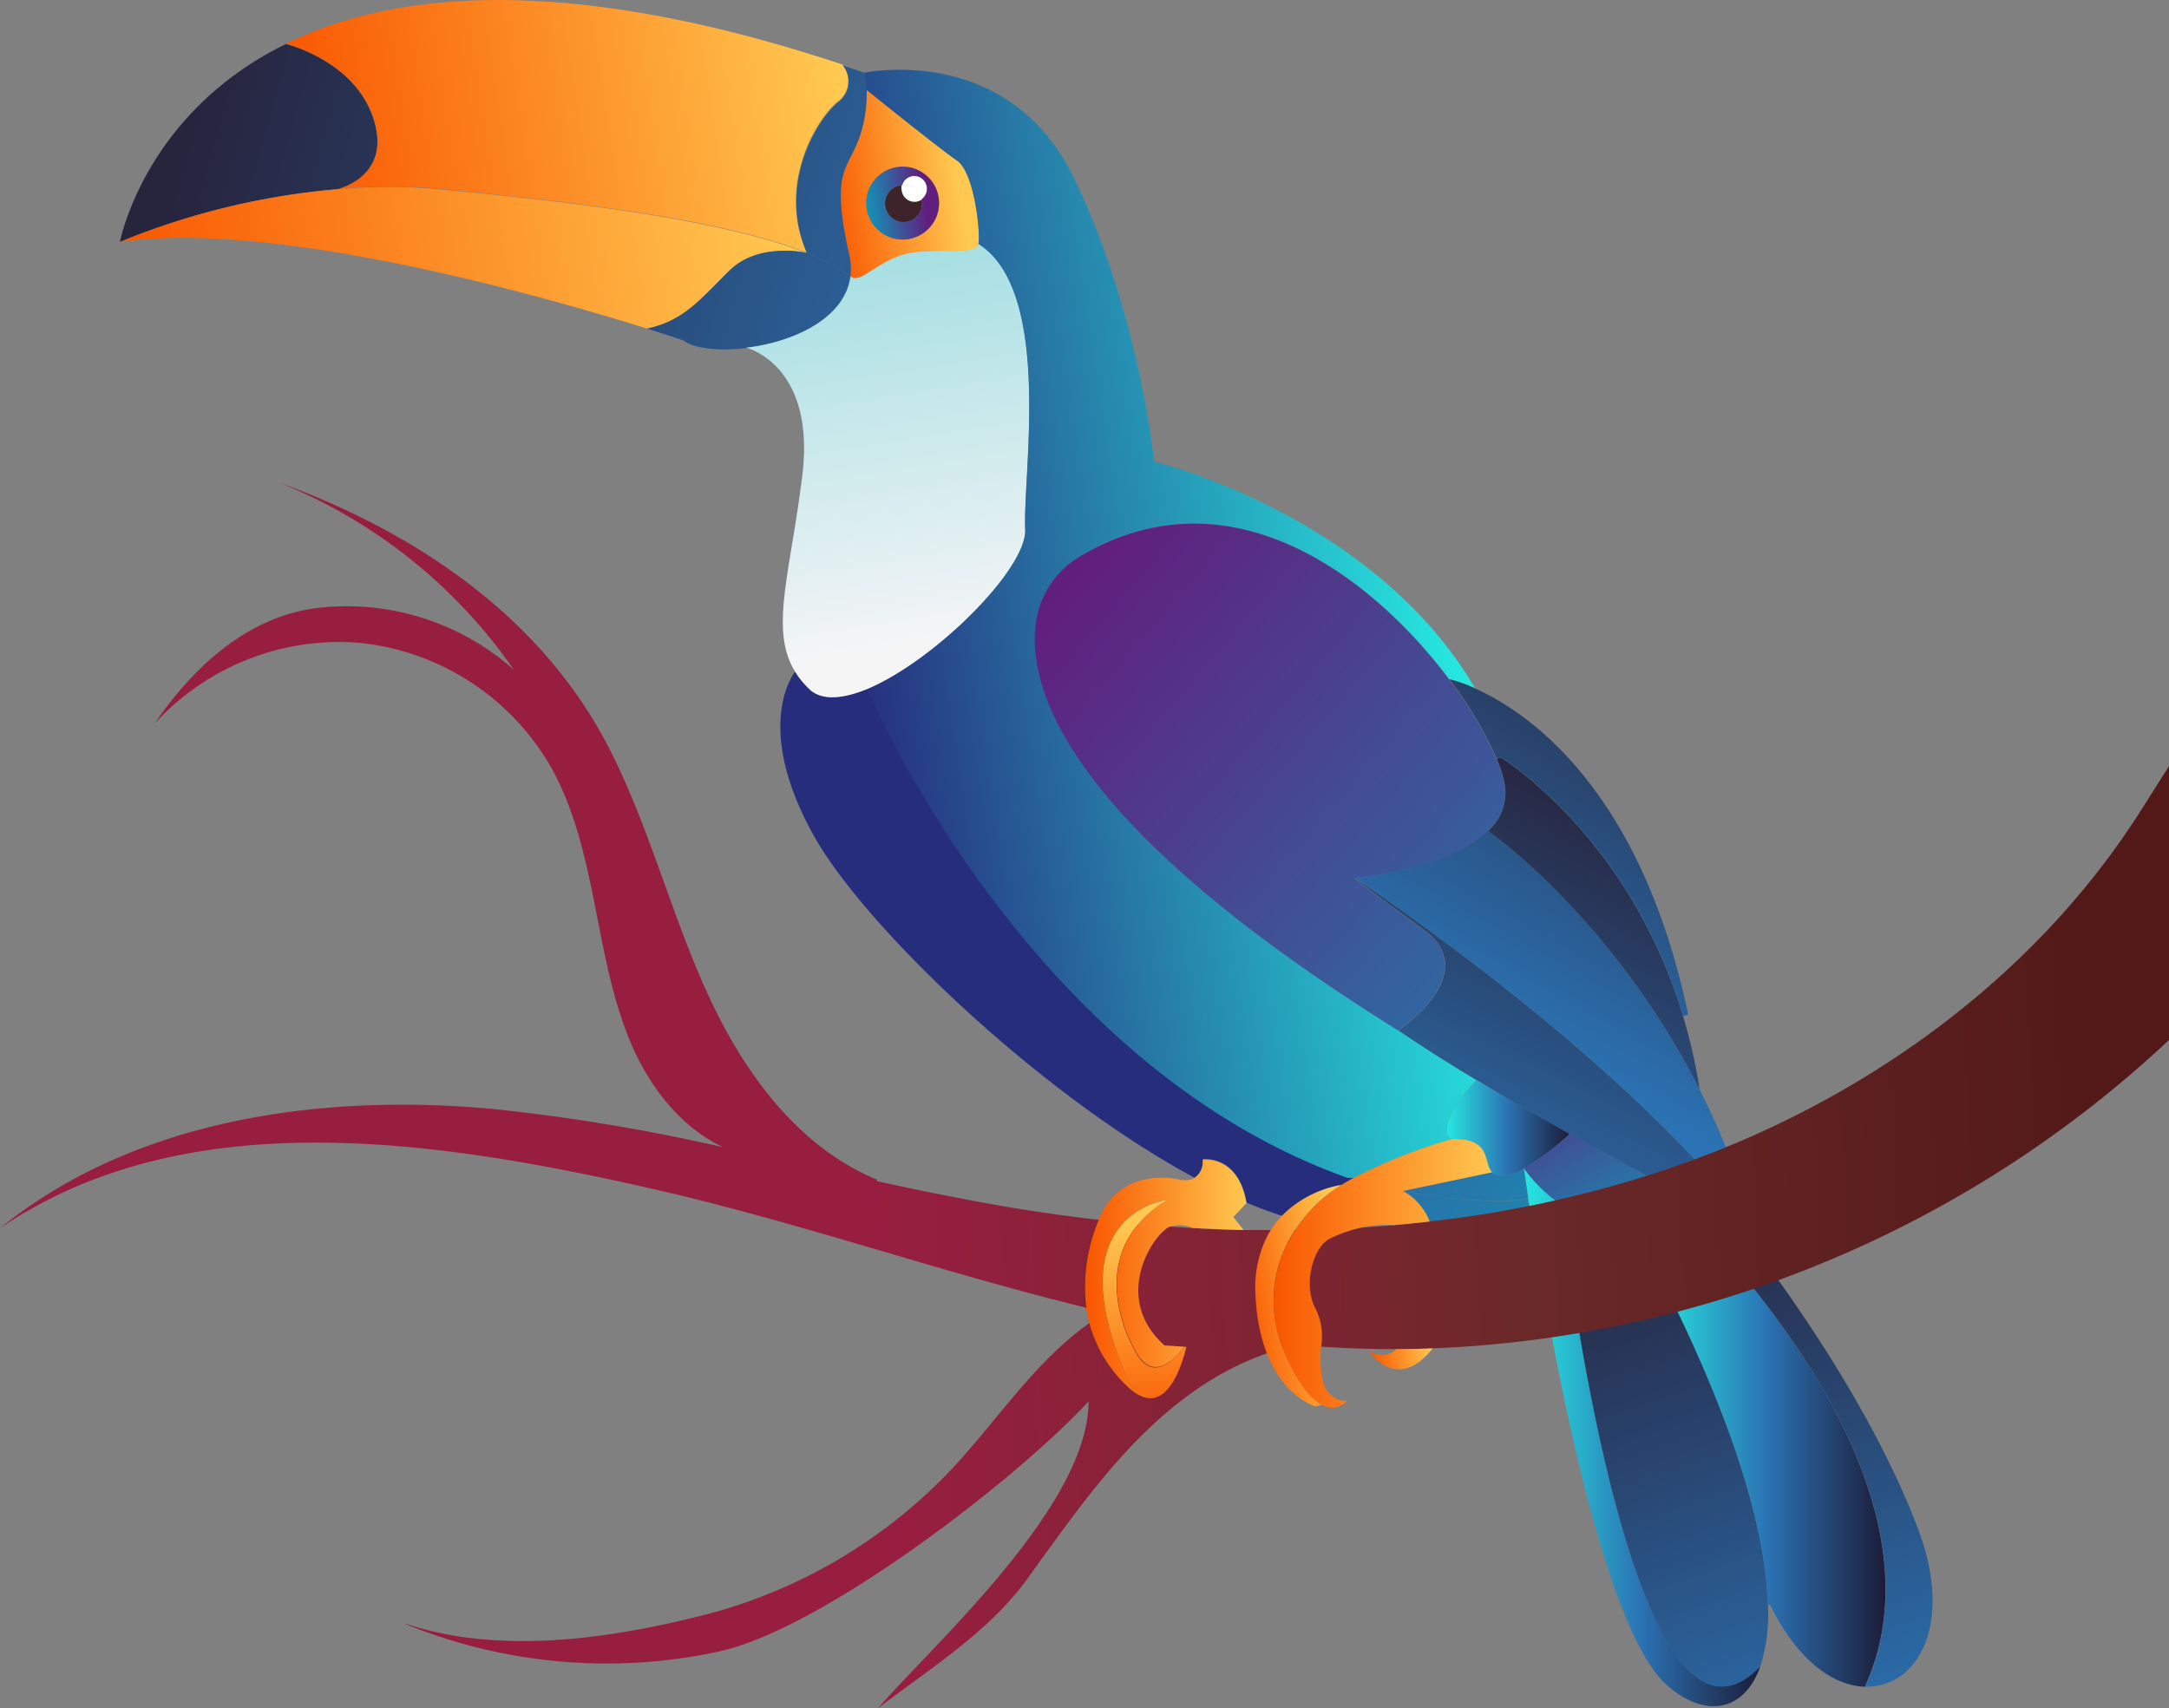 <svg xmlns="http://www.w3.org/2000/svg" xmlns:xlink="http://www.w3.org/1999/xlink" viewBox="0 0 261.48 205.97"><rect x="0" y="0" width="261.48" height="205.97" fill="#808080" stroke="none"/><defs><style>.cls-1{fill:#3d242a;}.cls-2{fill:#fff;}.cls-3{fill:url(#Degradado_sin_nombre_134);}.cls-4{fill:url(#Degradado_sin_nombre_97);}.cls-5{fill:url(#Degradado_sin_nombre_97-2);}.cls-6{fill:url(#Degradado_sin_nombre_134-2);}.cls-7{fill:url(#Degradado_sin_nombre_45);}.cls-8{fill:url(#Degradado_sin_nombre_80);}.cls-9{fill:url(#Degradado_sin_nombre_134-3);}.cls-10{fill:url(#Degradado_sin_nombre_97-3);}.cls-11{fill:url(#Degradado_sin_nombre_94);}.cls-12{fill:url(#Degradado_sin_nombre_45-2);}.cls-13{fill:url(#Degradado_sin_nombre_94-2);}.cls-14{fill:url(#Degradado_sin_nombre_134-4);}.cls-15{fill:url(#Degradado_sin_nombre_94-3);}.cls-16{fill:url(#Degradado_sin_nombre_134-5);}.cls-17{fill:url(#Degradado_sin_nombre_94-4);}.cls-18{fill:url(#Degradado_sin_nombre_41);}.cls-19{fill:url(#Degradado_sin_nombre_41-2);}.cls-20{fill:url(#Degradado_sin_nombre_134-6);}.cls-21{fill:url(#Degradado_sin_nombre_134-7);}.cls-22{fill:url(#Degradado_sin_nombre_94-5);}.cls-23{fill:url(#Degradado_sin_nombre_134-8);}.cls-24{fill:url(#Degradado_sin_nombre_41-3);}.cls-25{fill:url(#Degradado_sin_nombre_134-9);}.cls-26{fill:url(#Degradado_sin_nombre_40);}.cls-27{fill:url(#Degradado_sin_nombre_40-2);}.cls-28{fill:url(#Degradado_sin_nombre_40-3);}.cls-29{fill:url(#Degradado_sin_nombre_40-4);}.cls-30{fill:url(#Degradado_sin_nombre_137);}.cls-31{fill:url(#Degradado_sin_nombre_97-4);}.cls-32{fill:url(#Degradado_sin_nombre_40-5);}.cls-33{fill:url(#Degradado_sin_nombre_97-5);}.cls-34{fill:url(#Degradado_sin_nombre_97-6);}.cls-35{fill:url(#Degradado_sin_nombre_97-7);}</style><linearGradient id="Degradado_sin_nombre_134" x1="1319.98" y1="76.33" x2="1218.55" y2="122.98" gradientTransform="matrix(-0.99, 0.15, 0.15, 0.99, 1317.89, -257.38)" gradientUnits="userSpaceOnUse"><stop offset="0" stop-color="#27243e"/><stop offset="1" stop-color="#2b73b4"/></linearGradient><linearGradient id="Degradado_sin_nombre_97" x1="1250.24" y1="95.3" x2="1331.74" y2="95.3" gradientTransform="matrix(-0.99, 0.15, 0.15, 0.99, 1317.89, -257.38)" gradientUnits="userSpaceOnUse"><stop offset="0" stop-color="#ffc850"/><stop offset="1" stop-color="#f95500"/></linearGradient><linearGradient id="Degradado_sin_nombre_97-2" x1="1241.99" y1="82.09" x2="1308.36" y2="82.09" xlink:href="#Degradado_sin_nombre_97"/><linearGradient id="Degradado_sin_nombre_134-2" x1="1319.95" y1="76.27" x2="1218.52" y2="122.92" xlink:href="#Degradado_sin_nombre_134"/><linearGradient id="Degradado_sin_nombre_45" x1="1268.06" y1="209.92" x2="1248.19" y2="196.98" gradientTransform="matrix(-0.99, 0.15, 0.15, 0.99, 1317.89, -257.38)" gradientUnits="userSpaceOnUse"><stop offset="0" stop-color="#26e7e0"/><stop offset="1" stop-color="#272d7d"/></linearGradient><linearGradient id="Degradado_sin_nombre_80" x1="1242.92" y1="97.27" x2="1242.62" y2="150.24" gradientTransform="matrix(-0.99, 0.15, 0.15, 0.99, 1317.89, -257.38)" gradientUnits="userSpaceOnUse"><stop offset="0" stop-color="#9cdce0"/><stop offset="1" stop-color="#f5f5f6"/></linearGradient><linearGradient id="Degradado_sin_nombre_134-3" x1="1312.39" y1="59.83" x2="1210.96" y2="106.48" xlink:href="#Degradado_sin_nombre_134"/><linearGradient id="Degradado_sin_nombre_97-3" x1="1229.09" y1="93.22" x2="1245.31" y2="93.22" xlink:href="#Degradado_sin_nombre_97"/><linearGradient id="Degradado_sin_nombre_94" x1="1233.37" y1="96.22" x2="1242.15" y2="96.22" gradientTransform="matrix(-0.99, 0.15, 0.15, 0.99, 1317.89, -257.38)" gradientUnits="userSpaceOnUse"><stop offset="0" stop-color="#621e7d"/><stop offset="1" stop-color="#00afc5"/></linearGradient><linearGradient id="Degradado_sin_nombre_45-2" x1="1178.37" y1="150.29" x2="1250.81" y2="150.29" xlink:href="#Degradado_sin_nombre_45"/><linearGradient id="Degradado_sin_nombre_94-2" x1="747.28" y1="67.95" x2="644.57" y2="156.08" gradientTransform="matrix(-1, 0, 0, 1, 877.11, 0)" xlink:href="#Degradado_sin_nombre_94"/><linearGradient id="Degradado_sin_nombre_134-4" x1="1142.51" y1="167.06" x2="1175.91" y2="210.1" xlink:href="#Degradado_sin_nombre_134"/><linearGradient id="Degradado_sin_nombre_94-3" x1="764.24" y1="87.72" x2="661.53" y2="175.86" gradientTransform="matrix(-1, 0, 0, 1, 877.11, 0)" xlink:href="#Degradado_sin_nombre_94"/><linearGradient id="Degradado_sin_nombre_134-5" x1="1157.74" y1="183.39" x2="1188.74" y2="229.14" xlink:href="#Degradado_sin_nombre_134"/><linearGradient id="Degradado_sin_nombre_94-4" x1="765.58" y1="89.28" x2="662.87" y2="177.42" gradientTransform="matrix(-1, 0, 0, 1, 877.11, 0)" xlink:href="#Degradado_sin_nombre_94"/><linearGradient id="Degradado_sin_nombre_41" x1="687.86" y1="135.98" x2="702.7" y2="135.98" gradientTransform="matrix(-1, 0, 0, 1, 877.11, 0)" gradientUnits="userSpaceOnUse"><stop offset="0" stop-color="#1c1c38"/><stop offset="0.51" stop-color="#2b73b4"/><stop offset="1" stop-color="#26e7e0"/></linearGradient><linearGradient id="Degradado_sin_nombre_41-2" x1="664.89" y1="173.32" x2="693.39" y2="173.32" xlink:href="#Degradado_sin_nombre_41"/><linearGradient id="Degradado_sin_nombre_134-6" x1="1159.44" y1="182.24" x2="1190.44" y2="227.99" xlink:href="#Degradado_sin_nombre_134"/><linearGradient id="Degradado_sin_nombre_134-7" x1="1150.98" y1="160.48" x2="1184.39" y2="203.52" xlink:href="#Degradado_sin_nombre_134"/><linearGradient id="Degradado_sin_nombre_94-5" x1="1178.24" y1="208.98" x2="1165.9" y2="242.69" xlink:href="#Degradado_sin_nombre_94"/><linearGradient id="Degradado_sin_nombre_134-8" x1="1175.04" y1="230.59" x2="1161.19" y2="303.13" xlink:href="#Degradado_sin_nombre_134"/><linearGradient id="Degradado_sin_nombre_41-3" x1="649.78" y1="174.4" x2="678.02" y2="174.4" xlink:href="#Degradado_sin_nombre_41"/><linearGradient id="Degradado_sin_nombre_134-9" x1="1156.77" y1="227.1" x2="1142.92" y2="299.64" xlink:href="#Degradado_sin_nombre_134"/><linearGradient id="Degradado_sin_nombre_40" x1="597.28" y1="168.76" x2="771.07" y2="177.83" gradientTransform="matrix(-1, 0, 0, 1, 877.11, 0)" gradientUnits="userSpaceOnUse"><stop offset="0" stop-color="#531919"/><stop offset="0.51" stop-color="#6b2929"/><stop offset="1" stop-color="#981e40"/></linearGradient><linearGradient id="Degradado_sin_nombre_40-2" x1="722.15" y1="155.84" x2="712.21" y2="153.99" xlink:href="#Degradado_sin_nombre_40"/><linearGradient id="Degradado_sin_nombre_40-3" x1="600.98" y1="97.79" x2="774.77" y2="106.85" xlink:href="#Degradado_sin_nombre_40"/><linearGradient id="Degradado_sin_nombre_40-4" x1="744.25" y1="158.36" x2="734.73" y2="156.58" xlink:href="#Degradado_sin_nombre_40"/><linearGradient id="Degradado_sin_nombre_137" x1="738.79" y1="173.37" x2="739.41" y2="147.59" gradientTransform="matrix(-1, 0, 0, 1, 877.11, 0)" gradientUnits="userSpaceOnUse"><stop offset="0" stop-color="#f95500"/><stop offset="1" stop-color="#ffc850"/></linearGradient><linearGradient id="Degradado_sin_nombre_97-4" x1="726.87" y1="153.81" x2="746.34" y2="153.81" gradientTransform="matrix(-1, 0, 0, 1, 877.11, 0)" xlink:href="#Degradado_sin_nombre_97"/><linearGradient id="Degradado_sin_nombre_40-5" x1="625.03" y1="125.66" x2="762.25" y2="132.82" xlink:href="#Degradado_sin_nombre_40"/><linearGradient id="Degradado_sin_nombre_97-5" x1="697.23" y1="153.54" x2="723.58" y2="153.54" gradientTransform="matrix(-1, 0, 0, 1, 877.11, 0)" xlink:href="#Degradado_sin_nombre_97"/><linearGradient id="Degradado_sin_nombre_97-6" x1="1203.33" y1="234.2" x2="1215.69" y2="234.2" xlink:href="#Degradado_sin_nombre_97"/><linearGradient id="Degradado_sin_nombre_97-7" x1="704.33" y1="162.98" x2="711.97" y2="164.15" gradientTransform="matrix(-1, 0, 0, 1, 877.11, 0)" xlink:href="#Degradado_sin_nombre_97"/></defs><g id="Layer_2" data-name="Layer 2"><g id="Layer_1-2" data-name="Layer 1"><path class="cls-1" d="M108.58,22.33a2.24,2.24,0,1,0,2.55,1.88q0-.11,0-.18a1.43,1.43,0,0,1-.67.28A1.54,1.54,0,0,1,108.68,23a1.46,1.46,0,0,1,0-.69Z"/><path class="cls-2" d="M108.73,22.31a1.46,1.46,0,0,0,0,.69,1.54,1.54,0,0,0,1.75,1.31,1.43,1.43,0,0,0,.67-.28A2.23,2.23,0,0,0,108.73,22.31Z"/><path class="cls-2" d="M110,21.23a1.52,1.52,0,0,0-1.23,1.08A2.23,2.23,0,0,1,111.1,24a1.56,1.56,0,0,0-1.14-2.8Z"/><path class="cls-3" d="M14.46,29.17a88.7,88.7,0,0,1,26.3-6.36s6.56-1.44,4.26-8.5-10.56-9-10.56-9C17.37,13.67,14.46,29.17,14.46,29.17Z"/><path class="cls-4" d="M40.76,22.81a88.7,88.7,0,0,0-26.3,6.36C33.28,26.42,66.16,35.91,78,39.62c4.48-.94,6.41-3.51,9.94-7,3.22-3.18,8.31-2.34,9.19-2.16-9.67-3.77-26.59-6-44.18-7.63A69.6,69.6,0,0,0,40.76,22.81Z"/><path class="cls-5" d="M34.46,5.27s8.27,2,10.56,9-4.26,8.5-4.26,8.5a69.6,69.6,0,0,1,12.16,0c17.59,1.65,34.51,3.86,44.18,7.63l.12,0c-3.54-8.23,1.17-16,3.73-18.12a3.1,3.1,0,0,0,.61-4.5h0C68.05-3.34,47.27-1,34.46,5.27Z"/><path class="cls-6" d="M78,39.62c2.76.87,4.37,1.42,4.37,1.42,1.34,1,4.33,1.33,7.6.92,5.55-.68,11.94-3.48,12.58-8.64a22.48,22.48,0,0,0-5.42-2.85c-.88-.18-6-1-9.19,2.16C84.38,36.11,82.45,38.68,78,39.62Z"/><path class="cls-7" d="M95.85,81s-5.24,6.38,2.28,19.8C104.22,111.71,125.38,132,144,142a2.36,2.36,0,0,0,1-2.22s4.3-.61,5.28,5.23q2.2.93,4.29,1.59a13.31,13.31,0,0,1,7.18-3.75h0c.49-.31,1-.6,1.53-.89l-.79,0c-39.07-13.93-57.9-58.92-57.9-58.92-2.93,1.22-5.46,1.46-7,.06A10.52,10.52,0,0,1,95.86,81Z"/><path class="cls-8" d="M96.71,57.42C95.26,69.19,92.75,76,95.86,81a10.52,10.52,0,0,0,1.74,2.12c1.49,1.4,4,1.16,7-.06,8.14-3.43,19.27-14.51,19-19.28-.32-6.5,3.38-28.69-5.63-34.41-.26,1.61-6.41.17-9.67,1.47s-4.66,3.28-5.77,2.44c-.64,5.16-7,8-12.58,8.64h0S98.39,43.92,96.71,57.42Z"/><path class="cls-9" d="M101,12.37c-2.56,2.16-7.27,9.89-3.73,18.12l-.12,0a22.48,22.48,0,0,1,5.42,2.85,7.55,7.55,0,0,0-.14-2.65c-2.35-10.37-.1-10.11,1.31-14.35a15.78,15.78,0,0,0,.79-5.41,11.44,11.44,0,0,0-.27-2.14l-2.65-.9A3.1,3.1,0,0,1,101,12.37Z"/><path class="cls-10" d="M104.48,10.91h.08s8.77,7.07,10.81,8.45,2.85,8.45,2.59,10.06-6.41.17-9.67,1.47-4.66,3.28-5.77,2.44a7.55,7.55,0,0,0-.14-2.65c-2.35-10.37-.1-10.11,1.31-14.35A15.78,15.78,0,0,0,104.48,10.91Zm5,17.92a4.39,4.39,0,1,0-5-3.68A4.39,4.39,0,0,0,109.48,28.83Z"/><path class="cls-11" d="M113.15,23.82a4.39,4.39,0,1,1-5-3.67A4.39,4.39,0,0,1,113.15,23.82Zm-3.9,2.94a2.24,2.24,0,0,0,1.88-2.55q0-.11,0-.18a1.56,1.56,0,0,0-1.14-2.8,1.52,1.52,0,0,0-1.23,1.08l-.15,0a2.24,2.24,0,0,0,.67,4.43Z"/><path class="cls-12" d="M104.55,83.1s18.83,45,57.9,58.92l.79,0A65.1,65.1,0,0,1,175,137.36s-2.65-1,3-7.15c-3.36-2-6.58-4-9.43-6-40.79-25.43-45-41.89-43.53-49.88A11,11,0,0,1,130.35,67c18.18-10.67,35.3,2.81,44.37,14.89a17.25,17.25,0,0,1,3.1,1.1c-12.18-20.9-38.69-27.35-38.69-27.35s-1.78-17.94-9.7-34.25S104.21,8.77,104.21,8.77a11.44,11.44,0,0,1,.27,2.14h.08s8.77,7.07,10.81,8.45,2.85,8.45,2.59,10.06c9,5.72,5.31,27.91,5.63,34.41C123.82,68.59,112.69,79.67,104.55,83.1Z"/><path class="cls-13" d="M125,74.36c-1.52,8,2.74,24.45,43.53,49.88,0,0,10.37-6.84,3-12.18-6.75-4.9-8.06-6-8.23-6.18l0,0s11.4-1,16.13-5.73a6.14,6.14,0,0,0,1.86-6,15,15,0,0,0-.88-2.63,46.34,46.34,0,0,0-5.72-9.59C165.65,69.83,148.53,56.35,130.35,67A11,11,0,0,0,125,74.36Z"/><path class="cls-14" d="M163.33,105.86l0,0c1,.67,33.63,22.5,48.2,42.65a92.29,92.29,0,0,0-6.64-17.14c-10.42-20.59-25.21-31-25.21-31l-.24-.28C174.73,104.85,163.33,105.86,163.33,105.86Z"/><path class="cls-15" d="M169.09,143.61h0c.38.07,10.58,1.92,15.14.87-.34-2.27-.52-3.61-.52-3.61a5.5,5.5,0,0,1-2.84.87,1.51,1.51,0,0,1-1-.4Z"/><path class="cls-16" d="M163.35,105.88c.17.15,1.48,1.28,8.23,6.18,7.36,5.34-3,12.18-3,12.18,2.85,1.94,6.07,4,9.43,6,3.68,2.22,7.53,4.42,11.25,6.5,4.86,2.71,9.5,5.19,13.28,7.18,2.69,1.41,4.94,2.56,6.52,3.37s2.5,1.27,2.5,1.27C197,128.38,164.36,106.55,163.35,105.88Z"/><path class="cls-17" d="M169.1,143.61c2.8,1.12,4,5.71,4,5.71s8,1.53,12,1c-.38-2.29-.69-4.26-.92-5.79C179.68,145.53,169.48,143.68,169.1,143.61Z"/><path class="cls-18" d="M178,130.21c-5.62,6.14-3,7.15-3,7.15,4.91-.12,3.72,2.87,4.86,4a1.51,1.51,0,0,0,1,.4,5.5,5.5,0,0,0,2.84-.87,32,32,0,0,0,5.53-4.16C185.53,134.63,181.68,132.43,178,130.21Z"/><path class="cls-19" d="M185.16,150.27c2.58,15.8,8.47,46.63,15.88,53,4.4,3.82,9.2,3.29,11.18-2.39-15.91,16.48-24.07-55.72-24.07-55.72a17.24,17.24,0,0,1-4.43-4.33s.18,1.34.52,3.61C184.47,146,184.78,148,185.16,150.27Z"/><path class="cls-20" d="M179.46,100.13l.24.28s14.79,10.39,25.21,31a67.34,67.34,0,0,0-2-8.85c-6.52-21.81-22-31.24-22-31.24l-.47.2a15,15,0,0,1,.88,2.63A6.14,6.14,0,0,1,179.46,100.13Z"/><path class="cls-21" d="M177.82,83a17.25,17.25,0,0,0-3.1-1.1,46.34,46.34,0,0,1,5.72,9.59l.47-.2s15.49,9.43,22,31.24l.61-.19C197.74,94.87,184,85.78,177.82,83Z"/><path class="cls-22" d="M183.72,140.87a17.24,17.24,0,0,0,4.43,4.33,88.92,88.92,0,0,0,10.94,6.65,17.6,17.6,0,0,0,3.36-6.41,3.42,3.42,0,0,0,.08-1.55c-3.78-2-8.42-4.47-13.28-7.18A32,32,0,0,1,183.72,140.87Z"/><path class="cls-23" d="M188.15,145.2s8.16,72.2,24.07,55.72h0a21.11,21.11,0,0,0,.91-7.41c-.23-8.75-4-22.4-14-41.66A88.92,88.92,0,0,1,188.15,145.2Z"/><path class="cls-24" d="M202.45,145.44a17.6,17.6,0,0,1-3.36,6.41c10,19.26,13.82,32.91,14,41.66h.31c3.29,6.76,7.66,9.76,11.42,9.87C236.62,177.39,202.45,145.44,202.45,145.44Z"/><path class="cls-25" d="M202.53,143.89a3.42,3.42,0,0,1-.08,1.55s34.17,31.95,22.42,57.93c6.2.19,10.77-7.44,6.34-19.07-7.11-18.71-22.16-37-22.16-37C207.47,146.45,205.22,145.3,202.53,143.89Z"/><path class="cls-26" d="M48.87,195.81a64.07,64.07,0,0,0,37.84,3.31c12.55-2.77,35.78-20.71,44.52-30.14,0,12.68-19,29.57-25.39,37h0c6.25-4.79,13.39-9.21,18-15.61,4.95-6.81,9.76-13.83,16.06-19.42,1.06-.94,2.17-1.84,3.32-2.68a36.22,36.22,0,0,1,11.38-5.7,15.35,15.35,0,0,1,1.49-14.26c-2.07,0-4.15,0-6.22,0h0c-2.06,0-4.11-.13-6.16-.24l-2.64-.17-.07,0c-2.09.91-7.06,8.63-.65,14.34l2.35.15.31,0c-.49,1.91-1.27,4.11-2.46,5.3-1,1-2.27,1.27-3.88.1a8.82,8.82,0,0,1-.86-.73,16.33,16.33,0,0,1-4.5-7.51c-6.42,4.51-11,11.56-16.39,17.39a62.53,62.53,0,0,1-30.16,17.82c-11.48,2.9-24.68,4.77-35.91,1Z"/><path class="cls-27" d="M154.63,162.56c.56-.17,1.12-.31,1.68-.43l2.95.24a7.48,7.48,0,0,0-.7-4.63c-1.49-2.78-.31-7.37,1.76-8.4a16.71,16.71,0,0,1,3.8-1.33c-2.67.16-5.33.26-8,.29A15.35,15.35,0,0,0,154.63,162.56Z"/><path class="cls-28" d="M0,148.1H0c22.13-15.08,51.78-10.82,77.92-4.92,17.85,4,35.27,10.17,53,14.49a20.83,20.83,0,0,1,1.53-10.59q-5.4-.62-10.74-1.51c-5.36-.91-10.71-2-16-3.15l0-.19c-9.67-4-16.23-13.18-20.54-22.71S78.26,99.74,73.53,90.41c-8.07-15.89-23.26-26.21-40-32.27h0a62.86,62.86,0,0,1,28.4,22.6,30.36,30.36,0,0,0-23.55-7.45c-8.43,1-15,7-19.77,14h0a30.11,30.11,0,0,1,24.61-9.79A30.16,30.16,0,0,1,66.31,92.3c2.9,5.08,4.22,10.9,5.36,16.63s2.13,11.58,4.45,17c2.24,5.16,5.91,9.94,11,12.38A234,234,0,0,0,59.3,133.7C38.52,131.81,16.13,135,0,148.1Z"/><path class="cls-29" d="M133.29,158.23l.11,0-.1.06c-.68.39-1.33.82-2,1.26a16.33,16.33,0,0,0,4.5,7.51,8.82,8.82,0,0,0,.86.73,2.83,2.83,0,0,0,3,.53,3.55,3.55,0,0,0,.87-.63c1.19-1.19,2-3.39,2.46-5.3l-.31,0-2.35-.15c-6.41-5.71-1.44-13.43.65-14.34l.07,0c-1.29-.09-2.57-.19-3.85-.31-.6-.05-1.2-.1-1.79-.17-1-.09-2-.2-3-.31h0a20.83,20.83,0,0,0-1.53,10.59l2.34.56Z"/><path class="cls-30" d="M133.28,158.23h0a.28.28,0,0,0,0,.09,39.81,39.81,0,0,0,3.39,9.5c1.61,1.17,2.89.88,3.88-.1,1.19-1.19,2-3.39,2.46-5.3l-.31,0s-3.2,4.91-5.65.87c-2-3.38-4.38-10.34.17-15.69a13.87,13.87,0,0,1,3.58-2.95,9.6,9.6,0,0,0-5.37,2.78C133.59,149.35,132.21,152.66,133.28,158.23Z"/><path class="cls-31" d="M130.94,157.67a18.48,18.48,0,0,0,.39,1.91,16.33,16.33,0,0,0,4.5,7.51,8.82,8.82,0,0,0,.86.73,39.81,39.81,0,0,1-3.39-9.5.28.28,0,0,1,0-.09h0c-1.07-5.57.31-8.88,2.17-10.84a9.6,9.6,0,0,1,5.37-2.78,13.87,13.87,0,0,0-3.58,2.95c-4.55,5.35-2.2,12.31-.17,15.69,2.45,4,5.65-.87,5.65-.87l-2.35-.15c-6.41-5.71-1.44-13.43.65-14.34l.07,0a3.75,3.75,0,0,1,2.64.17c2.05.11,4.1.2,6.16.24-.61-.78-1.23-1.55-1.23-1.55l1.58-1.68c-1-5.84-5.28-5.24-5.28-5.24a2.37,2.37,0,0,1-1,2.23,2.89,2.89,0,0,1-1.93.15c-3.25-.68-7.54.18-9.38,4.37-.08.17-.15.34-.22.52h0A20.83,20.83,0,0,0,130.94,157.67Z"/><path class="cls-32" d="M261.48,92.38l-3.09,4.87C245,118.64,223,134,198.91,141.65a138.62,138.62,0,0,1-26.56,5.63c-1.43.17-2.87.31-4.31.44s-2.61.21-3.92.29a16.71,16.71,0,0,0-3.8,1.33c-2.07,1-3.25,5.62-1.76,8.4a7.48,7.48,0,0,1,.7,4.63q4.53.31,9.05.3,2.2,0,4.41-.09a137.85,137.85,0,0,0,88.76-37.18Z"/><path class="cls-33" d="M154.63,162.56a16.89,16.89,0,0,0,.93,2.12c1.43,2.8,2.71,4.13,3.77,4.69a2.42,2.42,0,0,0,3.07-.45s-2.64.25-3.09-3.18a16.06,16.06,0,0,1-.05-3.37,7.48,7.48,0,0,0-.7-4.63c-1.49-2.78-.31-7.37,1.76-8.4a16.71,16.71,0,0,1,3.8-1.33,13.06,13.06,0,0,1,3.92-.29c1.44-.13,2.88-.27,4.31-.44a7,7,0,0,0-3.25-3.67l10.79-2.27c-1.14-1.11.06-4.1-4.85-4A64,64,0,0,0,163.25,142c-.53.29-1,.58-1.54.89a17.31,17.31,0,0,0-3,2.31,19.93,19.93,0,0,0-1.92,2.19c-.22.3-.44.6-.63.91A15.35,15.35,0,0,0,154.63,162.56Z"/><path class="cls-34" d="M158.58,169.58l.75-.21c-1.06-.56-2.34-1.89-3.77-4.68-3.4-6.63-2.2-12.74,1.19-17.3a19.93,19.93,0,0,1,1.92-2.19,17.81,17.81,0,0,1,3-2.31,13.31,13.31,0,0,0-7.18,3.75,10.9,10.9,0,0,0-2,3,13.9,13.9,0,0,0-1.14,6.47C151.85,167.17,157.9,169.36,158.58,169.58Z"/><path class="cls-35" d="M164.91,162.65c.14.24,3.36,5.45,7.81-.07q-2.21.09-4.41.09A2.34,2.34,0,0,1,164.91,162.65Z"/></g></g></svg>
